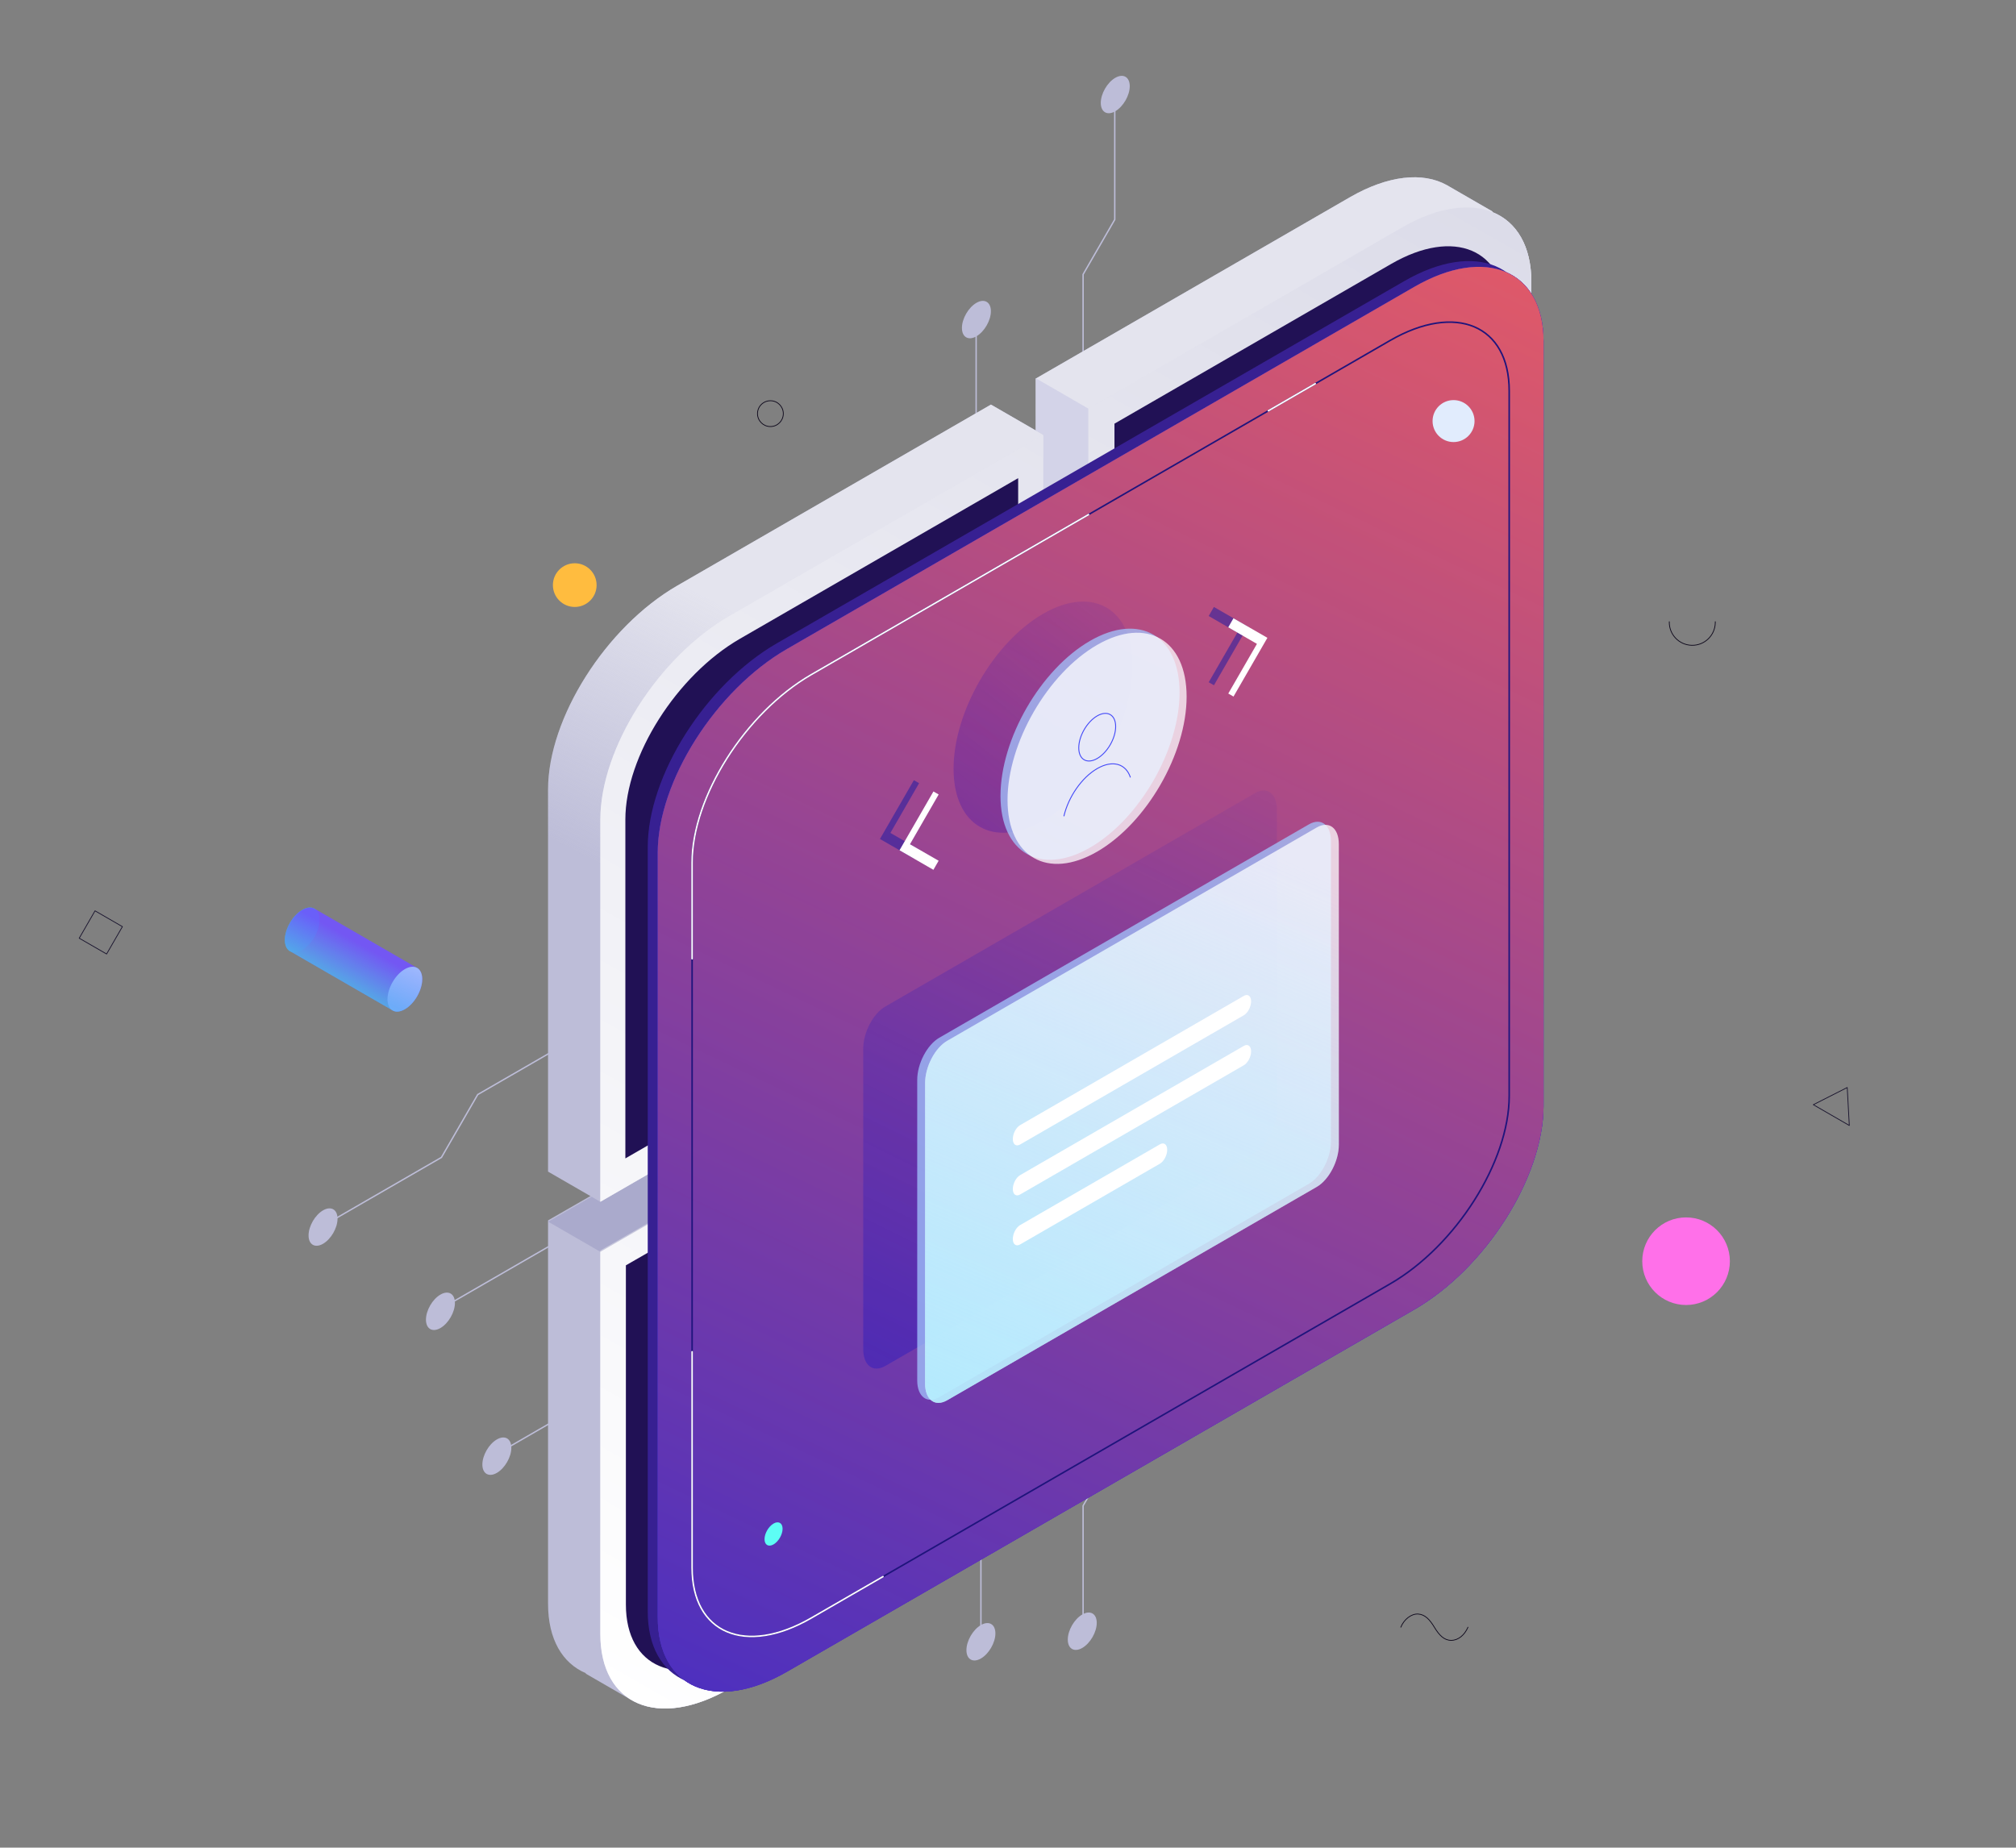 <?xml version="1.0" encoding="utf-8"?>
<!-- Generator: Adobe Illustrator 17.0.1, SVG Export Plug-In . SVG Version: 6.00 Build 0)  -->
<!DOCTYPE svg PUBLIC "-//W3C//DTD SVG 1.1//EN" "http://www.w3.org/Graphics/SVG/1.1/DTD/svg11.dtd">
<svg version="1.1" id="Layer_1" xmlns:serif="http://www.serif.com/"
	 xmlns="http://www.w3.org/2000/svg" xmlns:xlink="http://www.w3.org/1999/xlink" x="0px" y="0px" width="612px" height="560.972px"
	 viewBox="0 101.605 612 560.972" enable-background="new 0 101.605 612 560.972" xml:space="preserve">
<rect x="0" y="101.605" width="612" height="560.972" fill="#808080" stroke="none"/>
<g transform="matrix(.989 0 0 .997 0 0)">
</g>
<path fill="#24E1C8" fill-opacity="0.899" d="M378.96,251.907c3.663-2.114,6.635-0.398,6.635,3.832s-2.973,9.38-6.635,11.496
	c-3.663,2.114-6.638,0.398-6.638-3.832S375.297,254.023,378.96,251.907z"/>
<path fill="#24E1C8" fill-opacity="0.899" d="M374.335,267.734c-1.24-0.676-2.013-2.177-2.013-4.331c0-4.23,2.975-9.38,6.638-11.496
	c1.871-1.078,3.561-1.16,4.769-0.417l56.325,32.53c1.151,0.713,1.862,2.18,1.862,4.246c0,4.23-2.973,9.38-6.638,11.494
	c-1.791,1.036-3.418,1.153-4.611,0.508c-0.054-0.028-0.107-0.059-0.158-0.092L374.335,267.734L374.335,267.734L374.335,267.734z"/>
<linearGradient id="SVGID_1_" gradientUnits="userSpaceOnUse" x1="-343.827" y1="254.484" x2="-342.827" y2="254.484" gradientTransform="matrix(15.095 -26.873 26.873 15.095 -1253.627 -12783.82)">
	<stop  offset="0" style="stop-color:#593AF6;stop-opacity:0.899"/>
	<stop  offset="1" style="stop-color:#593AF6;stop-opacity:0"/>
</linearGradient>
<path fill="url(#SVGID_1_)" d="M374.335,267.734c-1.24-0.676-2.013-2.177-2.013-4.331c0-4.23,2.975-9.38,6.638-11.496
	c1.871-1.078,3.561-1.16,4.769-0.417l56.325,32.53c1.151,0.713,1.862,2.18,1.862,4.246c0,4.23-2.973,9.38-6.638,11.494
	c-1.791,1.036-3.418,1.153-4.611,0.508c-0.054-0.028-0.107-0.059-0.158-0.092L374.335,267.734L374.335,267.734L374.335,267.734z"/>
<path fill="#4FFCE7" fill-opacity="0.75" d="M435.278,284.435c3.665-2.114,6.638-0.398,6.638,3.832s-2.973,9.38-6.638,11.494
	c-3.663,2.116-6.635,0.398-6.635-3.83C428.642,291.701,431.615,286.551,435.278,284.435z"/>
<linearGradient id="SVGID_2_" gradientUnits="userSpaceOnUse" x1="-342.082" y1="254.113" x2="-341.082" y2="254.113" gradientTransform="matrix(-11.033 25.753 -25.753 -11.033 3212.64 11888.168)">
	<stop  offset="0" style="stop-color:#BAFFF7"/>
	<stop  offset="1" style="stop-color:#BAFFF7;stop-opacity:0"/>
</linearGradient>
<path fill="url(#SVGID_2_)" d="M435.278,284.435c3.665-2.114,6.638-0.398,6.638,3.832s-2.973,9.38-6.638,11.494
	c-3.663,2.116-6.635,0.398-6.635-3.83C428.642,291.701,431.615,286.551,435.278,284.435z"/>
<g>
	<g>
		
			<path fill="none" stroke="#BDBDD8" stroke-width="0.42" stroke-linecap="round" stroke-linejoin="round" stroke-miterlimit="1.5" d="
			M178.111,473.406l-41.068,23.71 M175.072,529.042l-21.152,12.212 M296.328,237.405v-33.742 M174.246,417.057l-29.221,16.872
			l-11.021,19.087L101.54,471.76 M328.795,218.661v-33.742l9.615-16.656v-33.42 M297.778,595.867v-33.742 M328.795,592.518v-33.74
			l9.615-16.656V508.7"/>
	</g>
	<g>
		<path fill="#BDBDD8" d="M342.96,127.772c0,2.801-1.97,6.214-4.397,7.615c-2.427,1.403-4.397,0.264-4.397-2.537
			c0-2.803,1.97-6.214,4.397-7.617C340.99,123.832,342.96,124.969,342.96,127.772z M340.912,128.954c0,1.497-1.052,3.321-2.349,4.07
			c-1.297,0.749-2.349,0.141-2.349-1.356s1.052-3.321,2.349-4.07S340.912,127.457,340.912,128.954z M300.807,196.095
			c0,2.803-1.97,6.217-4.397,7.617c-2.427,1.401-4.397,0.264-4.397-2.54c0-2.801,1.97-6.214,4.397-7.615
			C298.837,192.155,300.807,193.294,300.807,196.095L300.807,196.095z M298.76,197.277c0,1.499-1.052,3.321-2.349,4.07
			c-1.297,0.749-2.349,0.141-2.349-1.356c0-1.497,1.052-3.321,2.349-4.07C297.707,195.172,298.76,195.779,298.76,197.277z
			 M102.465,471.622c0,2.801-1.97,6.214-4.397,7.615s-4.397,0.264-4.397-2.537c0-2.803,1.97-6.217,4.397-7.617
			C100.495,467.682,102.465,468.819,102.465,471.622z M100.417,472.804c0,1.497-1.052,3.321-2.349,4.07s-2.349,0.139-2.349-1.358
			s1.052-3.319,2.349-4.067C99.365,470.699,100.417,471.307,100.417,472.804L100.417,472.804z M138.103,497.199
			c0,2.803-1.97,6.217-4.397,7.617c-2.427,1.401-4.397,0.264-4.397-2.54c0-2.801,1.97-6.214,4.397-7.615
			C136.132,493.259,138.103,494.398,138.103,497.199L138.103,497.199z M136.055,498.381c0,1.499-1.052,3.321-2.349,4.07
			s-2.349,0.141-2.349-1.356c0-1.497,1.052-3.321,2.349-4.07C135.002,496.276,136.055,496.883,136.055,498.381z M155.227,541.183
			c0,2.801-1.97,6.214-4.397,7.615s-4.397,0.264-4.397-2.537c0-2.803,1.97-6.217,4.397-7.617
			C153.257,537.243,155.227,538.379,155.227,541.183z M153.179,542.365c0,1.497-1.052,3.321-2.349,4.07
			c-1.297,0.748-2.349,0.141-2.349-1.358c0-1.497,1.052-3.319,2.349-4.067C152.127,540.26,153.179,540.867,153.179,542.365
			L153.179,542.365z M302.175,597.534c0,2.803-1.97,6.214-4.397,7.617c-2.427,1.401-4.397,0.264-4.397-2.54
			c0-2.801,1.97-6.214,4.397-7.615C300.205,593.594,302.175,594.733,302.175,597.534L302.175,597.534z M300.127,598.716
			c0,1.497-1.052,3.321-2.349,4.07c-1.297,0.748-2.349,0.141-2.349-1.356s1.052-3.321,2.349-4.07
			C299.075,596.611,300.127,597.219,300.127,598.716z M332.942,594.33c0,2.801-1.97,6.214-4.397,7.617
			c-2.427,1.401-4.397,0.261-4.397-2.54c0-2.801,1.97-6.214,4.397-7.617C330.972,590.39,332.942,591.527,332.942,594.33
			L332.942,594.33z M330.894,595.512c0,1.497-1.052,3.321-2.349,4.07c-1.297,0.748-2.349,0.141-2.349-1.356s1.052-3.321,2.349-4.07
			C329.842,593.408,330.894,594.015,330.894,595.512z"/>
	</g>
	<g serif:id="4">
		<path fill="#BDBDD8" d="M449.008,309.327l15.867,9.161v116.026c0,21.648-17.576,49.372-39.224,61.871l-95.227,54.979
			l-15.867-9.161v-155.25L449.008,309.327L449.008,309.327z"/>
		<path fill="#DADAEB" d="M314.556,386.952l15.867,9.161v155.25l-15.867-9.161V386.952z"/>
		<path fill="#DCDCE9" d="M425.651,496.384c21.648-12.499,39.224-40.223,39.224-61.871V318.488l-134.452,77.625v155.25
			L425.651,496.384z"/>
		
			<linearGradient id="SVGID_3_" gradientUnits="userSpaceOnUse" x1="-343.051" y1="254.144" x2="-342.051" y2="254.144" gradientTransform="matrix(247.502 -428.686 428.686 247.502 -23773.604 -209316.656)">
			<stop  offset="0" style="stop-color:#FFFFFF"/>
			<stop  offset="1" style="stop-color:#FFFFFF;stop-opacity:0"/>
		</linearGradient>
		<path fill="url(#SVGID_3_)" d="M425.651,496.384c21.648-12.499,39.224-40.223,39.224-61.871V318.488l-134.452,77.625v155.25
			L425.651,496.384z"/>
		<path fill="#211155" d="M422.904,490.352c19.523-11.27,35.374-36.273,35.374-55.798v-104.64l-121.256,70.008v140.014
			L422.904,490.352L422.904,490.352z"/>
	</g>
	<g serif:id="3">
		<path fill="#BDBDD8" d="M453.033,165.999c7.304,2.909,11.842,10.237,11.842,21.236v115.983l-134.449,77.623l-15.87-9.116
			l-0.038-155.227l95.265-55.002c11.668-6.737,22.154-7.685,29.343-3.736l0.002-0.002l13.998,8.081L453.033,165.999L453.033,165.999
			z"/>
		
			<linearGradient id="SVGID_4_" gradientUnits="userSpaceOnUse" x1="-342.709" y1="252.276" x2="-341.709" y2="252.276" gradientTransform="matrix(-46.579 73.368 -73.368 -46.579 2881.279 37240.285)">
			<stop  offset="0" style="stop-color:#E4E4EE"/>
			<stop  offset="1" style="stop-color:#E4E4EE;stop-opacity:0"/>
		</linearGradient>
		<path fill="url(#SVGID_4_)" d="M453.033,165.999c7.304,2.909,11.842,10.237,11.842,21.236l-0.038,116.005l-134.452,77.625
			l-15.83-9.14l-0.038-155.227l95.265-55.002c11.668-6.737,22.154-7.685,29.343-3.736l0.002-0.002l13.998,8.081L453.033,165.999
			L453.033,165.999z"/>
		<path fill="#DCDCE9" d="M464.838,303.284l0.038-116.049c0-21.648-17.576-29.077-39.224-16.578l-95.265,55.002l0.04,155.227
			L464.838,303.284L464.838,303.284z"/>
		
			<linearGradient id="SVGID_5_" gradientUnits="userSpaceOnUse" x1="-343.051" y1="254" x2="-342.051" y2="254" gradientTransform="matrix(247.502 -428.686 428.686 247.502 -23773.604 -209331.5)">
			<stop  offset="0" style="stop-color:#FFFFFF"/>
			<stop  offset="1" style="stop-color:#FFFFFF;stop-opacity:0"/>
		</linearGradient>
		<path fill="url(#SVGID_5_)" d="M464.838,303.284l0.038-116.049c0-21.648-17.576-29.077-39.224-16.578l-95.265,55.002l0.04,155.227
			L464.838,303.284L464.838,303.284z"/>
		<path fill="#211155" d="M456.905,298.701l0.033-102.352c0-19.094-15.5-25.645-34.595-14.622l-84.023,48.51l0.035,136.909
			L456.905,298.701z"/>
		<path fill="#D3D3E8" d="M330.386,380.909v-155.25l-15.999-9.236v155.25L330.386,380.909L330.386,380.909z"/>
	</g>
	<g serif:id="2">
		<path fill="#BDBDD8" d="M166.37,472.133l134.452-77.256l15.83,9.14l0.36,155.09l-95.55,55.165
			c-11.84,6.836-22.463,7.711-29.658,3.557l-13.998-8.081l0.068-0.118c-7.104-2.999-11.503-10.27-11.503-21.098L166.37,472.133
			L166.37,472.133z"/>
		<path fill="#DCDCE9" d="M317.011,559.107l-0.36-155.09l-134.412,77.277v116.4c0,21.648,17.574,29.077,39.222,16.578
			L317.011,559.107z"/>
		
			<linearGradient id="SVGID_6_" gradientUnits="userSpaceOnUse" x1="-343.051" y1="254" x2="-342.051" y2="254" gradientTransform="matrix(247.502 -428.686 428.686 247.502 -23787.76 -209308.484)">
			<stop  offset="0" style="stop-color:#FFFFFF"/>
			<stop  offset="1" style="stop-color:#FFFFFF;stop-opacity:0"/>
		</linearGradient>
		<path fill="url(#SVGID_6_)" d="M317.011,559.107l-0.36-155.088l-134.412,77.274v116.4c0,21.648,17.574,29.077,39.222,16.578
			L317.011,559.107z"/>
		<path fill="#211155" d="M309.248,554.623l-0.32-137.217l-118.926,68.372v102.988c0,19.153,15.552,25.725,34.705,14.667
			L309.248,554.623z"/>
		<path fill="#9898C1" fill-opacity="0.5" d="M182.249,481.673l134.405-77.653l-15.83-9.14l-134.402,77.656L182.249,481.673z"/>
	</g>
	<g serif:id="1">
		<path fill="#BDBDD8" d="M300.822,224.447l15.867,9.161v155.253L182.24,466.486l-15.87-9.161V341.297
			c0-21.648,17.576-49.37,39.224-61.868L300.822,224.447z"/>
		
			<linearGradient id="SVGID_7_" gradientUnits="userSpaceOnUse" x1="-342.706" y1="253.11" x2="-341.706" y2="253.11" gradientTransform="matrix(-40.265 77.224 -77.224 -40.265 6013.748 36966.738)">
			<stop  offset="0" style="stop-color:#E4E4EE"/>
			<stop  offset="1" style="stop-color:#E4E4EE;stop-opacity:0"/>
		</linearGradient>
		<path fill="url(#SVGID_7_)" d="M300.822,224.447l15.867,9.161v155.253L182.24,466.486l-15.87-9.161V341.297
			c0-21.648,17.576-49.37,39.224-61.868L300.822,224.447z"/>
		<path fill="#DCDCE9" d="M182.239,466.486l134.449-77.625V233.608l-95.227,54.981c-21.648,12.499-39.222,40.22-39.222,61.868
			V466.486L182.239,466.486z"/>
		
			<linearGradient id="SVGID_8_" gradientUnits="userSpaceOnUse" x1="-343.051" y1="253.855" x2="-342.051" y2="253.855" gradientTransform="matrix(247.502 -428.686 428.686 247.502 -23787.322 -209323.594)">
			<stop  offset="0" style="stop-color:#FFFFFF"/>
			<stop  offset="1" style="stop-color:#FFFFFF;stop-opacity:0"/>
		</linearGradient>
		<path fill="url(#SVGID_8_)" d="M182.239,466.486l134.449-77.625V233.608l-95.227,54.981
			c-21.648,12.499-39.222,40.22-39.222,61.868V466.486L182.239,466.486z"/>
		<path fill="#211155" d="M189.842,453.316l119.244-68.845V246.778L224.63,295.54c-19.2,11.084-34.787,35.673-34.787,54.871v102.905
			H189.842z"/>
	</g>
	<g serif:id="1">
		<path fill="#372092" d="M426.314,497.444c21.648-12.499,39.224-40.22,39.224-61.868V203.519c0-21.648-17.576-29.077-39.224-16.578
			L235.86,296.901c-21.648,12.499-39.225,40.223-39.225,61.868v232.056c0,21.648,17.576,29.077,39.225,16.578L426.314,497.444z"/>
		<path fill="#472EC2" d="M429.353,499.197c21.648-12.497,39.224-40.22,39.224-61.868V205.275c0-21.648-17.576-29.077-39.224-16.578
			l-190.454,109.96c-21.648,12.497-39.225,40.22-39.225,61.868v232.054c0,21.648,17.576,29.077,39.225,16.578L429.353,499.197
			L429.353,499.197z"/>
		<path fill="#472EC2" d="M429.353,499.197c21.648-12.497,39.224-40.22,39.224-61.868V205.275c0-21.648-17.576-29.077-39.224-16.578
			l-190.454,109.96c-21.648,12.497-39.225,40.22-39.225,61.868v232.054c0,21.648,17.576,29.077,39.225,16.578L429.353,499.197
			L429.353,499.197z"/>
		<path fill="#472EC2" d="M429.353,499.197c21.648-12.497,39.224-40.22,39.224-61.868V205.275c0-21.648-17.576-29.077-39.224-16.578
			l-190.454,109.96c-21.648,12.497-39.225,40.22-39.225,61.868v232.054c0,21.648,17.576,29.077,39.225,16.578L429.353,499.197
			L429.353,499.197z"/>
		
			<linearGradient id="SVGID_9_" gradientUnits="userSpaceOnUse" x1="-342.959" y1="253.961" x2="-341.959" y2="253.961" gradientTransform="matrix(-271.943 568.021 -568.021 -271.943 51478.867 263946.062)">
			<stop  offset="0" style="stop-color:#FF6256"/>
			<stop  offset="1" style="stop-color:#FF6256;stop-opacity:0"/>
		</linearGradient>
		<path fill="url(#SVGID_9_)" d="M429.353,499.197c21.648-12.497,39.224-40.22,39.224-61.868V205.275
			c0-21.648-17.576-29.077-39.224-16.578l-190.454,109.96c-21.648,12.497-39.225,40.22-39.225,61.868v232.054
			c0,21.648,17.576,29.077,39.225,16.578L429.353,499.197L429.353,499.197z"/>
		<g>
			
				<path fill="none" stroke="#1F147C" stroke-width="0.47" stroke-linecap="round" stroke-linejoin="round" stroke-miterlimit="1.5" d="
				M421.969,491.423c19.97-11.529,36.181-37.104,36.181-57.071v-214.06c0-19.97-16.211-26.822-36.181-15.293L246.283,306.431
				c-19.968,11.529-36.181,37.101-36.181,57.071v214.059c0,19.97,16.213,26.822,36.181,15.293L421.969,491.423z"/>
			
				<path fill="none" stroke="#FFFFFF" stroke-width="0.47" stroke-linecap="round" stroke-linejoin="round" stroke-miterlimit="1.5" d="
				M330.452,257.836l-84.169,48.595c-19.968,11.529-36.181,37.101-36.181,57.071v29.192 M385.037,226.323l14.234-8.22
				 M210.102,512.014v65.548c0,19.97,16.213,26.822,36.181,15.293l21.775-12.572"/>
		</g>
		<path fill="#5DFDF5" d="M237.571,565.764c0,1.747-1.229,3.872-2.742,4.745c-1.511,0.873-2.74,0.165-2.74-1.582
			c0-1.747,1.229-3.874,2.74-4.748C236.343,563.309,237.571,564.018,237.571,565.764L237.571,565.764z"/>
	</g>
	<g display="none">
		
			<path display="inline" fill="none" stroke="#211155" stroke-width="0.42" stroke-linecap="round" stroke-linejoin="round" stroke-miterlimit="1.5" d="
			M336.308,265.373l-0.016,22.456l-17.757,10.251 M304.26,283.875l-0.016,22.456l-29.543,17.051 M258.648,332.651l-0.073,90.178
			 M304.785,416.511l67.868-39.177c26.408-15.243,47.865-52.387,47.889-82.893l16.056-9.269 M304.771,433.511l33.14-19.13
			l14.73-25.495 M330.021,450.75l18.687-10.788l12.468-21.58 M417.396,276.474c-6.88-16.759-24.285-21.446-44.655-9.686
			l-23.331,13.469 M272.66,391.205l-0.049,60.965l15.674,8.389 M272.592,477.358l-0.016,21.401l-14.078,21.632 M304.399,477.662
			l0.021-26.525"/>
		
			<path display="inline" fill="none" stroke="#211155" stroke-width="0.42" stroke-linecap="round" stroke-linejoin="round" stroke-miterlimit="1.5" d="
			M363.723,443.416l-48.084,27.759l0.021-26.525 M304.409,399.827l65.618-37.878c11.402-6.581,21.474-19.047,27.465-32.624
			c3.639-8.248,5.769-16.91,5.776-24.911c0.016-21.175-14.85-29.774-33.18-19.193l-10.684,6.167 M344.46,300.015l-31.026,17.91
			l-13.16,24.991 M291.59,330.532l-18.892,10.905l-0.026,34.839"/>
		
			<path display="inline" fill="none" stroke="#211155" stroke-width="0.42" stroke-linecap="round" stroke-linejoin="round" stroke-miterlimit="1.5" d="
			M320.716,390.414l14.375-25.692l32.168-18.569"/>
		
			<path display="inline" fill="none" stroke="#211155" stroke-width="0.42" stroke-linecap="round" stroke-linejoin="round" stroke-miterlimit="1.5" d="
			M383.006,326.536c1.535-3.957,2.413-8.024,2.415-11.819c0.009-11.572-8.114-16.27-18.129-10.489l-78.901,45.547l-0.087,109.157
			 M258.558,443.312l-0.087,110.546 M272.891,545.535l31.447-18.155l-0.019,23.411 M320.034,518.32l20.631-11.91l-0.016,23.411
			 M354.009,498.708l18.555-10.712c26.408-15.243,47.868-52.387,47.891-82.893c0.019-21.933-11.051-34.503-27.09-34.168
			 M397.101,285.981l-14.328,19.351 M396.978,440.634l-14.309-2.822"/>
		
			<path display="inline" fill="none" stroke="#211155" stroke-width="0.42" stroke-linecap="round" stroke-linejoin="round" stroke-miterlimit="1.5" d="
			M272.549,528.83l97.39-56.219c18.329-10.581,33.222-36.36,33.241-57.535c0.016-21.173-14.853-29.774-33.182-19.193l-13.81,7.972"
			/>
		
			<path display="inline" fill="none" stroke="#211155" stroke-width="0.42" stroke-linecap="round" stroke-linejoin="round" stroke-miterlimit="1.5" d="
			M385.334,425.378c0.009-11.569-8.116-16.27-18.129-10.486l-78.901,45.545l-0.033,41.924l78.901-45.547
			C377.185,451.033,385.325,436.947,385.334,425.378z M304.456,399.799l0.035-44.377 M304.496,355.42l62.784-36.242
			 M320.752,346.035l12.796,6.828l16.882-9.747"/>
	</g>
	<g display="none">
		<circle display="inline" fill="#211155" cx="258.504" cy="554.506" r="3.703"/>
		<circle display="inline" fill="#211155" cx="272.627" cy="546.352" r="3.703"/>
		<circle display="inline" fill="#211155" cx="272.627" cy="528.969" r="3.703"/>
		<circle display="inline" fill="#211155" cx="272.627" cy="475.734" r="3.703"/>
		<circle display="inline" fill="#211155" cx="258.549" cy="441.98" r="3.703"/>
		<circle display="inline" fill="#211155" cx="258.549" cy="425.324" r="3.703"/>
		<circle display="inline" fill="#211155" cx="258.549" cy="331.625" r="3.703"/>
		<circle display="inline" fill="#211155" cx="272.335" cy="323.664" r="3.703"/>
		<circle display="inline" fill="#211155" cx="317.204" cy="297.758" r="3.703"/>
		<circle display="inline" fill="#211155" cx="347.082" cy="280.509" r="3.703"/>
		<circle display="inline" fill="#211155" cx="335.988" cy="265.557" r="3.703"/>
		<circle display="inline" fill="#211155" cx="346.046" cy="298.883" r="3.703"/>
		<circle display="inline" fill="#211155" cx="358.776" cy="291.534" r="3.703"/>
		<circle display="inline" fill="#211155" cx="417.984" cy="277.411" r="3.703"/>
		<circle display="inline" fill="#211155" cx="293.518" cy="329.278" r="3.703"/>
		<circle display="inline" fill="#211155" cx="382.858" cy="326.524" r="3.703"/>
		<circle display="inline" fill="#211155" cx="368.808" cy="318.469" r="3.703"/>
		<circle display="inline" fill="#211155" cx="352.109" cy="341.982" r="3.703"/>
		<circle display="inline" fill="#211155" cx="369.043" cy="344.804" r="3.703"/>
		<circle display="inline" fill="#211155" cx="438.161" cy="283.745" r="3.703"/>
		<circle display="inline" fill="#211155" cx="304.336" cy="416.25" r="3.703"/>
		<circle display="inline" fill="#211155" cx="304.336" cy="433.633" r="3.703"/>
		<circle display="inline" fill="#211155" cx="355.398" cy="404.154" r="3.703"/>
		<circle display="inline" fill="#211155" cx="393.332" cy="371.365" r="3.703"/>
		<circle display="inline" fill="#211155" cx="327.99" cy="450.892" r="3.703"/>
		<circle display="inline" fill="#211155" cx="364.065" cy="442.262" r="3.703"/>
		<circle display="inline" fill="#211155" cx="304.719" cy="476.525" r="3.703"/>
		<circle display="inline" fill="#211155" cx="351.712" cy="499.576" r="3.703"/>
		<circle display="inline" fill="#211155" cx="318.033" cy="519.021" r="3.703"/>
		<circle display="inline" fill="#211155" cx="340.674" cy="531.028" r="3.703"/>
		<circle display="inline" fill="#211155" cx="304.213" cy="552.079" r="3.703"/>
		<circle display="inline" fill="#211155" cx="304.26" cy="283.875" r="3.703"/>
	</g>
	<g display="none">
		
			<path display="inline" fill="none" stroke="#66D2F0" stroke-width="0.42" stroke-linecap="round" stroke-linejoin="round" stroke-miterlimit="1.5" d="
			M349.162,273.047l-0.016,22.456l-17.757,10.251 M317.115,291.548l-0.019,22.456l-29.541,17.054 M271.5,340.324l-0.071,90.178
			 M317.64,424.185l67.866-39.177c26.408-15.243,47.868-52.387,47.891-82.893l16.056-9.267"/>
		
			<path display="inline" fill="none" stroke="#66D2F0" stroke-width="0.42" stroke-linecap="round" stroke-linejoin="round" stroke-miterlimit="1.5" d="
			M317.626,441.184l33.14-19.13l14.728-25.495 M342.875,458.424l18.687-10.788l12.468-21.58 M430.25,284.15
			c-6.88-16.762-24.285-21.446-44.655-9.686l-23.331,13.466 M285.514,398.879l-0.049,60.965l15.674,8.389 M285.446,485.034
			l-0.019,21.399l-14.076,21.632 M317.254,485.336l0.021-26.523"/>
		
			<path display="inline" fill="none" stroke="#66D2F0" stroke-width="0.42" stroke-linecap="round" stroke-linejoin="round" stroke-miterlimit="1.5" d="
			M376.578,451.089l-48.084,27.759l0.019-26.525 M317.263,407.503l65.618-37.88c11.402-6.581,21.474-19.045,27.465-32.624
			c3.637-8.248,5.769-16.908,5.776-24.911c0.016-21.173-14.853-29.774-33.182-19.193l-10.684,6.167 M357.314,307.688l-31.028,17.91
			l-13.158,24.991 M304.444,338.208l-18.892,10.905l-0.026,34.837"/>
		
			<path display="inline" fill="none" stroke="#66D2F0" stroke-width="0.42" stroke-linecap="round" stroke-linejoin="round" stroke-miterlimit="1.5" d="
			M333.571,398.088l14.375-25.692l32.168-18.569"/>
		
			<path display="inline" fill="none" stroke="#66D2F0" stroke-width="0.42" stroke-linecap="round" stroke-linejoin="round" stroke-miterlimit="1.5" d="
			M395.86,334.209c1.532-3.957,2.41-8.022,2.415-11.819c0.009-11.569-8.116-16.27-18.129-10.486l-78.901,45.545l-0.087,109.157
			 M271.413,450.986l-0.087,110.546 M285.743,553.209l31.45-18.155l-0.019,23.411 M332.888,525.993l20.631-11.91l-0.019,23.411
			 M366.863,506.381l18.555-10.712c26.408-15.243,47.868-52.387,47.891-82.891c0.016-21.936-11.051-34.505-27.09-34.168
			 M409.953,293.657l-14.326,19.349 M409.83,448.307l-14.307-2.82"/>
		
			<path display="inline" fill="none" stroke="#66D2F0" stroke-width="0.42" stroke-linecap="round" stroke-linejoin="round" stroke-miterlimit="1.5" d="
			M285.404,536.503l97.388-56.217c18.329-10.581,33.225-36.362,33.241-57.537c0.019-21.173-14.85-29.774-33.18-19.193l-13.81,7.975"
			/>
		
			<path display="inline" fill="none" stroke="#66D2F0" stroke-width="0.42" stroke-linecap="round" stroke-linejoin="round" stroke-miterlimit="1.5" d="
			M398.188,433.052c0.007-11.569-8.116-16.267-18.132-10.486l-78.899,45.547l-0.033,41.922l78.899-45.545
			C390.039,458.709,398.179,444.621,398.188,433.052z M317.31,407.475l0.035-44.379 M317.35,363.093l62.784-36.242 M333.606,353.708
			l12.793,6.828l16.884-9.747"/>
	</g>
	<g display="none">
		<circle display="inline" fill="#FFFFFF" cx="271.358" cy="562.182" r="3.703"/>
		<circle display="inline" fill="#FFFFFF" cx="285.482" cy="554.025" r="3.703"/>
		<circle display="inline" fill="#FFFFFF" cx="285.482" cy="536.642" r="3.703"/>
		<circle display="inline" fill="#FFFFFF" cx="285.482" cy="483.408" r="3.703"/>
		<circle display="inline" fill="#FFFFFF" cx="271.403" cy="449.654" r="3.703"/>
		<circle display="inline" fill="#FFFFFF" cx="271.403" cy="432.998" r="3.703"/>
		<circle display="inline" fill="#FFFFFF" cx="271.403" cy="339.298" r="3.703"/>
		<circle display="inline" fill="#FFFFFF" cx="285.19" cy="331.34" r="3.703"/>
		<circle display="inline" fill="#FFFFFF" cx="330.059" cy="305.433" r="3.703"/>
		<circle display="inline" fill="#FFFFFF" cx="359.936" cy="288.184" r="3.703"/>
		<circle display="inline" fill="#FFFFFF" cx="348.842" cy="273.23" r="3.703"/>
		<circle display="inline" fill="#FFFFFF" cx="358.9" cy="306.556" r="3.703"/>
		<circle display="inline" fill="#FFFFFF" cx="371.628" cy="299.207" r="3.703"/>
		<circle display="inline" fill="#FFFFFF" cx="430.839" cy="285.084" r="3.703"/>
		<circle display="inline" fill="#FFFFFF" cx="306.372" cy="336.951" r="3.703"/>
		<circle display="inline" fill="#FFFFFF" cx="395.712" cy="334.2" r="3.703"/>
		<circle display="inline" fill="#FFFFFF" cx="381.662" cy="326.143" r="3.703"/>
		<circle display="inline" fill="#FFFFFF" cx="364.964" cy="349.655" r="3.703"/>
		<circle display="inline" fill="#FFFFFF" cx="381.897" cy="352.477" r="3.703"/>
		<circle display="inline" fill="#FFFFFF" cx="451.016" cy="291.421" r="3.703"/>
		<circle display="inline" fill="#FFFFFF" cx="317.19" cy="423.924" r="3.703"/>
		<circle display="inline" fill="#FFFFFF" cx="317.19" cy="441.307" r="3.703"/>
		<circle display="inline" fill="#FFFFFF" cx="368.252" cy="411.827" r="3.703"/>
		<circle display="inline" fill="#FFFFFF" cx="406.187" cy="379.038" r="3.703"/>
		<circle display="inline" fill="#FFFFFF" cx="340.844" cy="458.568" r="3.703"/>
		<circle display="inline" fill="#FFFFFF" cx="376.917" cy="449.938" r="3.703"/>
		<circle display="inline" fill="#FFFFFF" cx="317.574" cy="484.199" r="3.703"/>
		<circle display="inline" fill="#FFFFFF" cx="364.566" cy="507.252" r="3.703"/>
		<circle display="inline" fill="#FFFFFF" cx="330.885" cy="526.697" r="3.703"/>
		<circle display="inline" fill="#FFFFFF" cx="353.529" cy="538.702" r="3.703"/>
		<circle display="inline" fill="#FFFFFF" cx="317.068" cy="559.752" r="3.703"/>
		<circle display="inline" fill="#FFFFFF" cx="317.115" cy="291.548" r="3.703"/>
	</g>
	<g display="none">
		<g transform="matrix(.999 0 0 .996 0 0)" display="inline">
		</g>
		<path display="inline" fill="#5DFDF5" fill-opacity="0.419" d="M344.554,489.25l11.894-6.871
			c13.643-7.885,23.414-15.554,29.31-23.009c5.896-7.455,8.841-15.653,8.834-24.595s-2.961-13.732-8.865-14.368
			c-5.903-0.636-15.677,2.987-29.319,10.872l-11.894,6.871L344.554,489.25z M344.478,391.521l9.957-5.753
			c16.962-9.801,25.436-22.472,25.424-38.017c-0.012-15.542-8.5-18.412-25.462-8.61l-9.957,5.753L344.478,391.521z M290.196,328.308
			l80.758-46.663c19.174-11.08,33.745-14.175,43.709-9.281c9.964,4.894,14.954,17.346,14.97,37.36
			c0.009,12.136-1.871,23.289-5.645,33.458c-3.776,10.169-9.531,20.257-17.27,30.268c7.744-2.773,14.337-3.973,19.779-3.601
			c5.442,0.37,9.872,2.123,13.285,5.263c3.415,3.14,5.863,7.476,7.344,13.012c1.481,5.534,2.222,11.922,2.229,19.16
			c0.022,11.19-1.696,22.315-5.094,32.977c-3.409,10.713-8.24,20.92-14.363,30.348c-6.172,9.531-13.683,18.344-22.531,26.436
			c-8.846,8.095-18.803,15.34-29.863,21.731l-87.118,50.339L290.196,328.308L290.196,328.308z"/>
		
			<path display="inline" fill="none" stroke="#FFFFFF" stroke-width="0.22" stroke-linejoin="round" stroke-miterlimit="1.414" stroke-opacity="0.419" d="
			M344.582,489.233l11.892-6.871c13.645-7.885,23.416-15.554,29.315-23.011c5.899-7.455,8.848-15.655,8.846-24.6
			c-0.002-8.947-2.954-13.737-8.855-14.375c-5.899-0.638-15.672,2.985-29.315,10.87l-11.894,6.871L344.582,489.233L344.582,489.233z
			 M344.561,391.474l9.957-5.753c16.962-9.801,25.44-22.477,25.438-38.024c-0.005-15.547-8.488-18.421-25.45-8.62l-9.957,5.753
			L344.561,391.474L344.561,391.474z M290.333,328.23l80.756-46.663c19.177-11.082,33.742-14.173,43.701-9.277
			s14.94,17.355,14.945,37.374c0.002,12.141-1.885,23.296-5.663,33.467c-3.778,10.171-9.538,20.262-17.28,30.275
			c7.744-2.77,14.335-3.971,19.775-3.599s9.867,2.128,13.278,5.268c3.413,3.14,5.856,7.481,7.332,13.017
			c1.478,5.539,2.217,11.927,2.217,19.167c0.017,11.195-1.706,22.324-5.108,32.989c-3.416,10.714-8.252,20.922-14.377,30.353
			c-6.174,9.533-13.688,18.348-22.536,26.443c-8.85,8.095-18.807,15.34-29.868,21.731l-87.118,50.339L290.333,328.23L290.333,328.23
			z"/>
		<g display="inline">
			<g>
				<defs>
					<path id="SVGID_10_" d="M349.577,491.983l11.892-6.873c13.645-7.883,23.414-15.554,29.312-23.009
						c5.896-7.457,8.841-15.655,8.834-24.602c-0.007-8.945-2.961-13.735-8.865-14.373c-5.903-0.638-15.677,2.987-29.322,10.87
						l-11.892,6.871L349.577,491.983L349.577,491.983z M349.501,394.225l9.957-5.753c16.962-9.801,25.438-22.477,25.424-38.024
						c-0.012-15.547-8.497-18.419-25.462-8.617l-9.954,5.753L349.501,394.225L349.501,394.225z M295.222,330.984l80.756-46.663
						c19.177-11.08,33.745-14.173,43.711-9.277c9.964,4.896,14.954,17.353,14.968,37.374c0.009,12.139-1.871,23.294-5.645,33.465
						c-3.773,10.171-9.531,20.262-17.27,30.275c7.744-2.773,14.337-3.971,19.779-3.601c5.442,0.372,9.872,2.128,13.285,5.268
						c3.415,3.142,5.863,7.481,7.344,13.017c1.478,5.536,2.222,11.927,2.227,19.167c0.025,11.193-1.694,22.322-5.094,32.987
						c-3.409,10.714-8.24,20.923-14.363,30.353c-6.172,9.533-13.681,18.346-22.529,26.443c-8.848,8.095-18.803,15.338-29.866,21.731
						l-87.118,50.339L295.222,330.984L295.222,330.984z"/>
				</defs>
				<clipPath id="SVGID_11_">
					<use xlink:href="#SVGID_10_"  overflow="visible"/>
				</clipPath>
				<g clip-path="url(#SVGID_11_)">
					<g transform="matrix(.994 0 0 .993 0 0)">
					</g>
				</g>
			</g>
		</g>
		<path display="inline" fill="#DCDCE9" fill-opacity="0.419" d="M349.581,491.91l11.892-6.871
			c13.643-7.883,23.414-15.554,29.31-23.009c5.896-7.455,8.841-15.653,8.836-24.598c-0.007-8.945-2.964-13.735-8.867-14.37
			c-5.903-0.638-15.677,2.987-29.319,10.87l-11.892,6.873L349.581,491.91z M349.504,394.169l9.957-5.753
			c16.962-9.801,25.438-22.475,25.426-38.019c-0.012-15.544-8.5-18.416-25.462-8.615l-9.957,5.753L349.504,394.169z
			 M295.224,330.944l80.758-46.663c19.174-11.08,33.745-14.173,43.709-9.279s14.954,17.35,14.97,37.365
			c0.009,12.139-1.874,23.291-5.647,33.462c-3.773,10.169-9.531,20.26-17.27,30.27c7.747-2.77,14.34-3.971,19.782-3.601
			c5.442,0.372,9.87,2.126,13.285,5.266c3.415,3.14,5.861,7.478,7.342,13.014c1.481,5.536,2.222,11.925,2.229,19.163
			c0.022,11.192-1.696,22.319-5.094,32.982c-3.409,10.713-8.24,20.921-14.363,30.35c-6.174,9.531-13.683,18.344-22.531,26.438
			c-8.848,8.095-18.803,15.34-29.866,21.731l-87.116,50.342L295.224,330.944L295.224,330.944z"/>
	</g>
</g>
<g>
	
		<path fill="none" stroke="#17122C" stroke-width="0.23" stroke-linecap="round" stroke-linejoin="round" stroke-miterlimit="1.5" d="
		M28.846,378.144l-4.799,8.314l8.314,4.799l4.799-8.311L28.846,378.144z"/>
	<circle fill="#FFBC3F" cx="174.479" cy="279.254" r="6.633"/>
	<circle fill="#FF70E9" cx="511.841" cy="484.526" r="13.299"/>
	<circle fill="#E1ECFD" cx="441.257" cy="229.451" r="6.37"/>
	
		<path fill="none" stroke="#17122C" stroke-width="0.23" stroke-linecap="round" stroke-linejoin="round" stroke-miterlimit="1.5" d="
		M560.768,431.79l0.631,11.527l-10.927-6.308L560.768,431.79L560.768,431.79z"/>
	
		<path fill="none" stroke="#0C071A" stroke-width="0.23" stroke-linecap="round" stroke-linejoin="round" stroke-miterlimit="1.5" d="
		M425.248,595.651c0.958-2.37,3.178-4.133,5.273-3.997c2.093,0.139,3.505,1.671,4.957,4.075c1.422,2.351,2.921,3.914,5.061,3.914
		c2.163,0,4.056-1.601,5.094-3.992"/>
	
		<circle fill="none" stroke="#0C071A" stroke-width="0.23" stroke-linecap="round" stroke-linejoin="round" stroke-miterlimit="1.5" cx="233.873" cy="227.194" r="3.919"/>
	
		<path fill="none" stroke="#0C071A" stroke-width="0.23" stroke-linecap="round" stroke-linejoin="round" stroke-miterlimit="1.5" d="
		M506.748,290.362c-0.1,3.856,2.945,7.063,6.801,7.163s7.063-2.945,7.163-6.801c0.003-0.121,0.003-0.241,0-0.362"/>
</g>
<g>
	<g transform="matrix(.99 0 0 .983 0 0)">
	</g>
	<path fill="#24E1C8" fill-opacity="0.899" d="M91.751,377.854c2.909-1.678,5.27-0.315,5.27,3.046c0,3.359-2.361,7.45-5.27,9.131
		c-2.912,1.678-5.273,0.315-5.273-3.044C86.478,383.626,88.839,379.535,91.751,377.854z"/>
	<path fill="#7252FF" fill-opacity="0.899" d="M88.076,390.428c-0.986-0.539-1.598-1.73-1.598-3.441
		c0-3.361,2.361-7.452,5.273-9.133c1.485-0.857,2.829-0.92,3.787-0.33l31.16,17.998v0.002c0.916,0.565,1.481,1.73,1.481,3.371
		c0,3.361-2.363,7.452-5.273,9.133c-1.424,0.821-2.716,0.913-3.665,0.402c-0.042-0.023-0.084-0.048-0.125-0.073L88.076,390.428
		L88.076,390.428z"/>
	
		<linearGradient id="SVGID_12_" gradientUnits="userSpaceOnUse" x1="-344.041" y1="255.378" x2="-343.041" y2="255.378" gradientTransform="matrix(11.991 -21.347 21.347 11.991 -1228.269 -9996.661)">
		<stop  offset="0" style="stop-color:#35FFD7;stop-opacity:0.899"/>
		<stop  offset="1" style="stop-color:#35FFD7;stop-opacity:0"/>
	</linearGradient>
	<path fill="url(#SVGID_12_)" d="M88.076,390.428c-0.986-0.539-1.598-1.73-1.598-3.441c0-3.361,2.361-7.452,5.273-9.133
		c1.485-0.857,2.829-0.92,3.787-0.33l31.16,17.998v0.002c0.916,0.565,1.481,1.73,1.481,3.371c0,3.361-2.363,7.452-5.273,9.133
		c-1.424,0.821-2.716,0.913-3.665,0.402c-0.042-0.023-0.084-0.048-0.125-0.073L88.076,390.428L88.076,390.428z"/>
	<path fill="#74B0FF" fill-opacity="0.75" d="M122.906,395.852c2.909-1.678,5.273-0.315,5.273,3.044
		c0,3.361-2.363,7.452-5.273,9.133c-2.909,1.678-5.273,0.315-5.273-3.044C117.633,401.623,119.997,397.532,122.906,395.852z"/>
	
		<linearGradient id="SVGID_13_" gradientUnits="userSpaceOnUse" x1="-341.844" y1="253.511" x2="-340.844" y2="253.511" gradientTransform="matrix(-8.764 20.457 -20.457 -8.764 2319.519 9601.798)">
		<stop  offset="0" style="stop-color:#FFFFFF;stop-opacity:0.5"/>
		<stop  offset="1" style="stop-color:#FFFFFF;stop-opacity:0"/>
	</linearGradient>
	<path fill="url(#SVGID_13_)" d="M122.906,395.852c2.909-1.678,5.273-0.315,5.273,3.044c0,3.361-2.363,7.452-5.273,9.133
		c-2.909,1.678-5.273,0.315-5.273-3.044C117.633,401.623,119.997,397.532,122.906,395.852z"/>
</g>
<g>
	
		<linearGradient id="SVGID_14_" gradientUnits="userSpaceOnUse" x1="-343.442" y1="253.998" x2="-342.442" y2="253.998" gradientTransform="matrix(96.479 -118.476 118.476 96.479 3321.286 -64829.449)">
		<stop  offset="0" style="stop-color:#380DAF;stop-opacity:0.347"/>
		<stop  offset="1" style="stop-color:#380DAF;stop-opacity:0"/>
	</linearGradient>
	<path fill="url(#SVGID_14_)" d="M316.658,287.96c15.001-8.662,27.182-1.631,27.182,15.693c0,17.322-12.181,38.417-27.182,47.079
		c-15.001,8.662-27.182,1.629-27.182-15.693S301.657,296.62,316.658,287.96z"/>
	<path fill="#A2C5FD" fill-opacity="0.75" d="M330.904,296.184c15.003-8.662,27.182-1.629,27.182,15.693
		s-12.179,38.419-27.182,47.079c-15.001,8.662-27.18,1.629-27.18-15.693S315.903,304.846,330.904,296.184z"/>
	<path fill="#FFFFFF" fill-opacity="0.75" d="M333.041,297.418c15.001-8.662,27.18-1.629,27.18,15.693s-12.179,38.417-27.18,47.079
		c-15.003,8.662-27.182,1.629-27.182-15.693S318.038,306.077,333.041,297.418z"/>
	
		<path fill="none" stroke="#0E16F6" stroke-width="0.28" stroke-linecap="round" stroke-linejoin="round" stroke-miterlimit="1.5" stroke-opacity="0.75" d="
		M322.988,349.334c1.349-5.732,5.36-11.644,10.091-14.377c4.684-2.702,8.657-1.476,10.049,2.594 M333.079,318.96
		c3.093-1.784,5.602-0.334,5.602,3.234c0,3.571-2.509,7.918-5.602,9.703c-3.091,1.784-5.6,0.334-5.6-3.234
		C327.479,325.092,329.988,320.747,333.079,318.96z"/>
</g>
<g>
	
		<linearGradient id="SVGID_15_" gradientUnits="userSpaceOnUse" x1="-343.214" y1="253.983" x2="-342.214" y2="253.983" gradientTransform="matrix(123.207 -244.682 244.682 123.207 -19590.004 -114729.969)">
		<stop  offset="0" style="stop-color:#0E0EC6;stop-opacity:0.355"/>
		<stop  offset="1" style="stop-color:#0E0EC6;stop-opacity:0"/>
	</linearGradient>
	<path fill="url(#SVGID_15_)" d="M262.051,420.015c0-4.934,3.001-10.67,6.701-12.805l112.191-64.775
		c3.698-2.135,6.701,0.134,6.701,5.068v91.249c0,4.931-3.004,10.67-6.701,12.805l-112.191,64.775
		c-3.7,2.135-6.701-0.134-6.701-5.068V420.015z"/>
	<path fill="#A2C5FD" fill-opacity="0.75" d="M278.444,429.48c0-4.931,3.004-10.67,6.701-12.805L397.339,351.9
		c3.698-2.135,6.701,0.134,6.701,5.068v91.249c0,4.931-3.004,10.67-6.701,12.805l-112.194,64.776
		c-3.698,2.135-6.701-0.134-6.701-5.068V429.48L278.444,429.48z"/>
	<path fill="#FFFFFF" fill-opacity="0.75" d="M280.835,430.422c0-4.934,3.004-10.67,6.701-12.807l112.191-64.773
		c3.7-2.135,6.704,0.134,6.704,5.068v91.249c0,4.931-3.004,10.67-6.704,12.805L287.536,526.74c-3.698,2.135-6.701-0.134-6.701-5.068
		V430.422L280.835,430.422z"/>
	
		<linearGradient id="SVGID_16_" gradientUnits="userSpaceOnUse" x1="-343.294" y1="253.993" x2="-342.294" y2="253.993" gradientTransform="matrix(78.847 -181.944 181.944 78.847 -18844.481 -81947.344)">
		<stop  offset="0" style="stop-color:#A2EBFF;stop-opacity:0.75"/>
		<stop  offset="1" style="stop-color:#A2EBFF;stop-opacity:0"/>
	</linearGradient>
	<path fill="url(#SVGID_16_)" d="M280.835,430.422c0-4.934,3.004-10.67,6.701-12.807l112.191-64.773
		c3.7-2.135,6.704,0.134,6.704,5.068v91.249c0,4.931-3.004,10.67-6.704,12.805L287.536,526.74c-3.698,2.135-6.701-0.134-6.701-5.068
		V430.422L280.835,430.422z"/>
	<path fill="#FFFFFF" d="M379.8,405.633c0-1.619-0.986-2.366-2.201-1.664l-67.932,39.253c-1.217,0.701-2.203,2.589-2.203,4.211
		s0.986,2.368,2.203,1.667l67.932-39.255C378.814,409.143,379.8,407.255,379.8,405.633L379.8,405.633z M379.8,420.816
		c0-1.622-0.986-2.368-2.201-1.667l-67.932,39.253c-1.217,0.704-2.203,2.589-2.203,4.211s0.986,2.368,2.203,1.667l67.932-39.255
		C378.814,424.323,379.8,422.435,379.8,420.816z M354.329,450.702c0-1.622-0.989-2.368-2.203-1.667l-42.459,24.532
		c-1.217,0.701-2.203,2.589-2.203,4.211s0.986,2.368,2.203,1.664l42.459-24.529C353.341,454.21,354.329,452.322,354.329,450.702z"/>
</g>
<g>
	<path fill="#1418A5" fill-opacity="0.5" d="M277.427,338.474l1.582,0.92l-8.709,15.1l8.7,5.018l-1.586,2.749l-10.286-5.934
		L277.427,338.474L277.427,338.474z M368.504,285.887l-1.582,2.752l8.709,5.025l-8.7,15.081l1.586,0.916l10.286-17.833
		L368.504,285.887L368.504,285.887z"/>
	<path fill="#FFFFFF" d="M283.368,341.904l1.582,0.92l-8.709,15.1l8.7,5.018l-1.586,2.752l-10.286-5.936L283.368,341.904z
		 M374.445,289.317l-1.582,2.752l8.709,5.025l-8.7,15.081l1.586,0.916l10.286-17.833L374.445,289.317L374.445,289.317z"/>
</g>
</svg>
